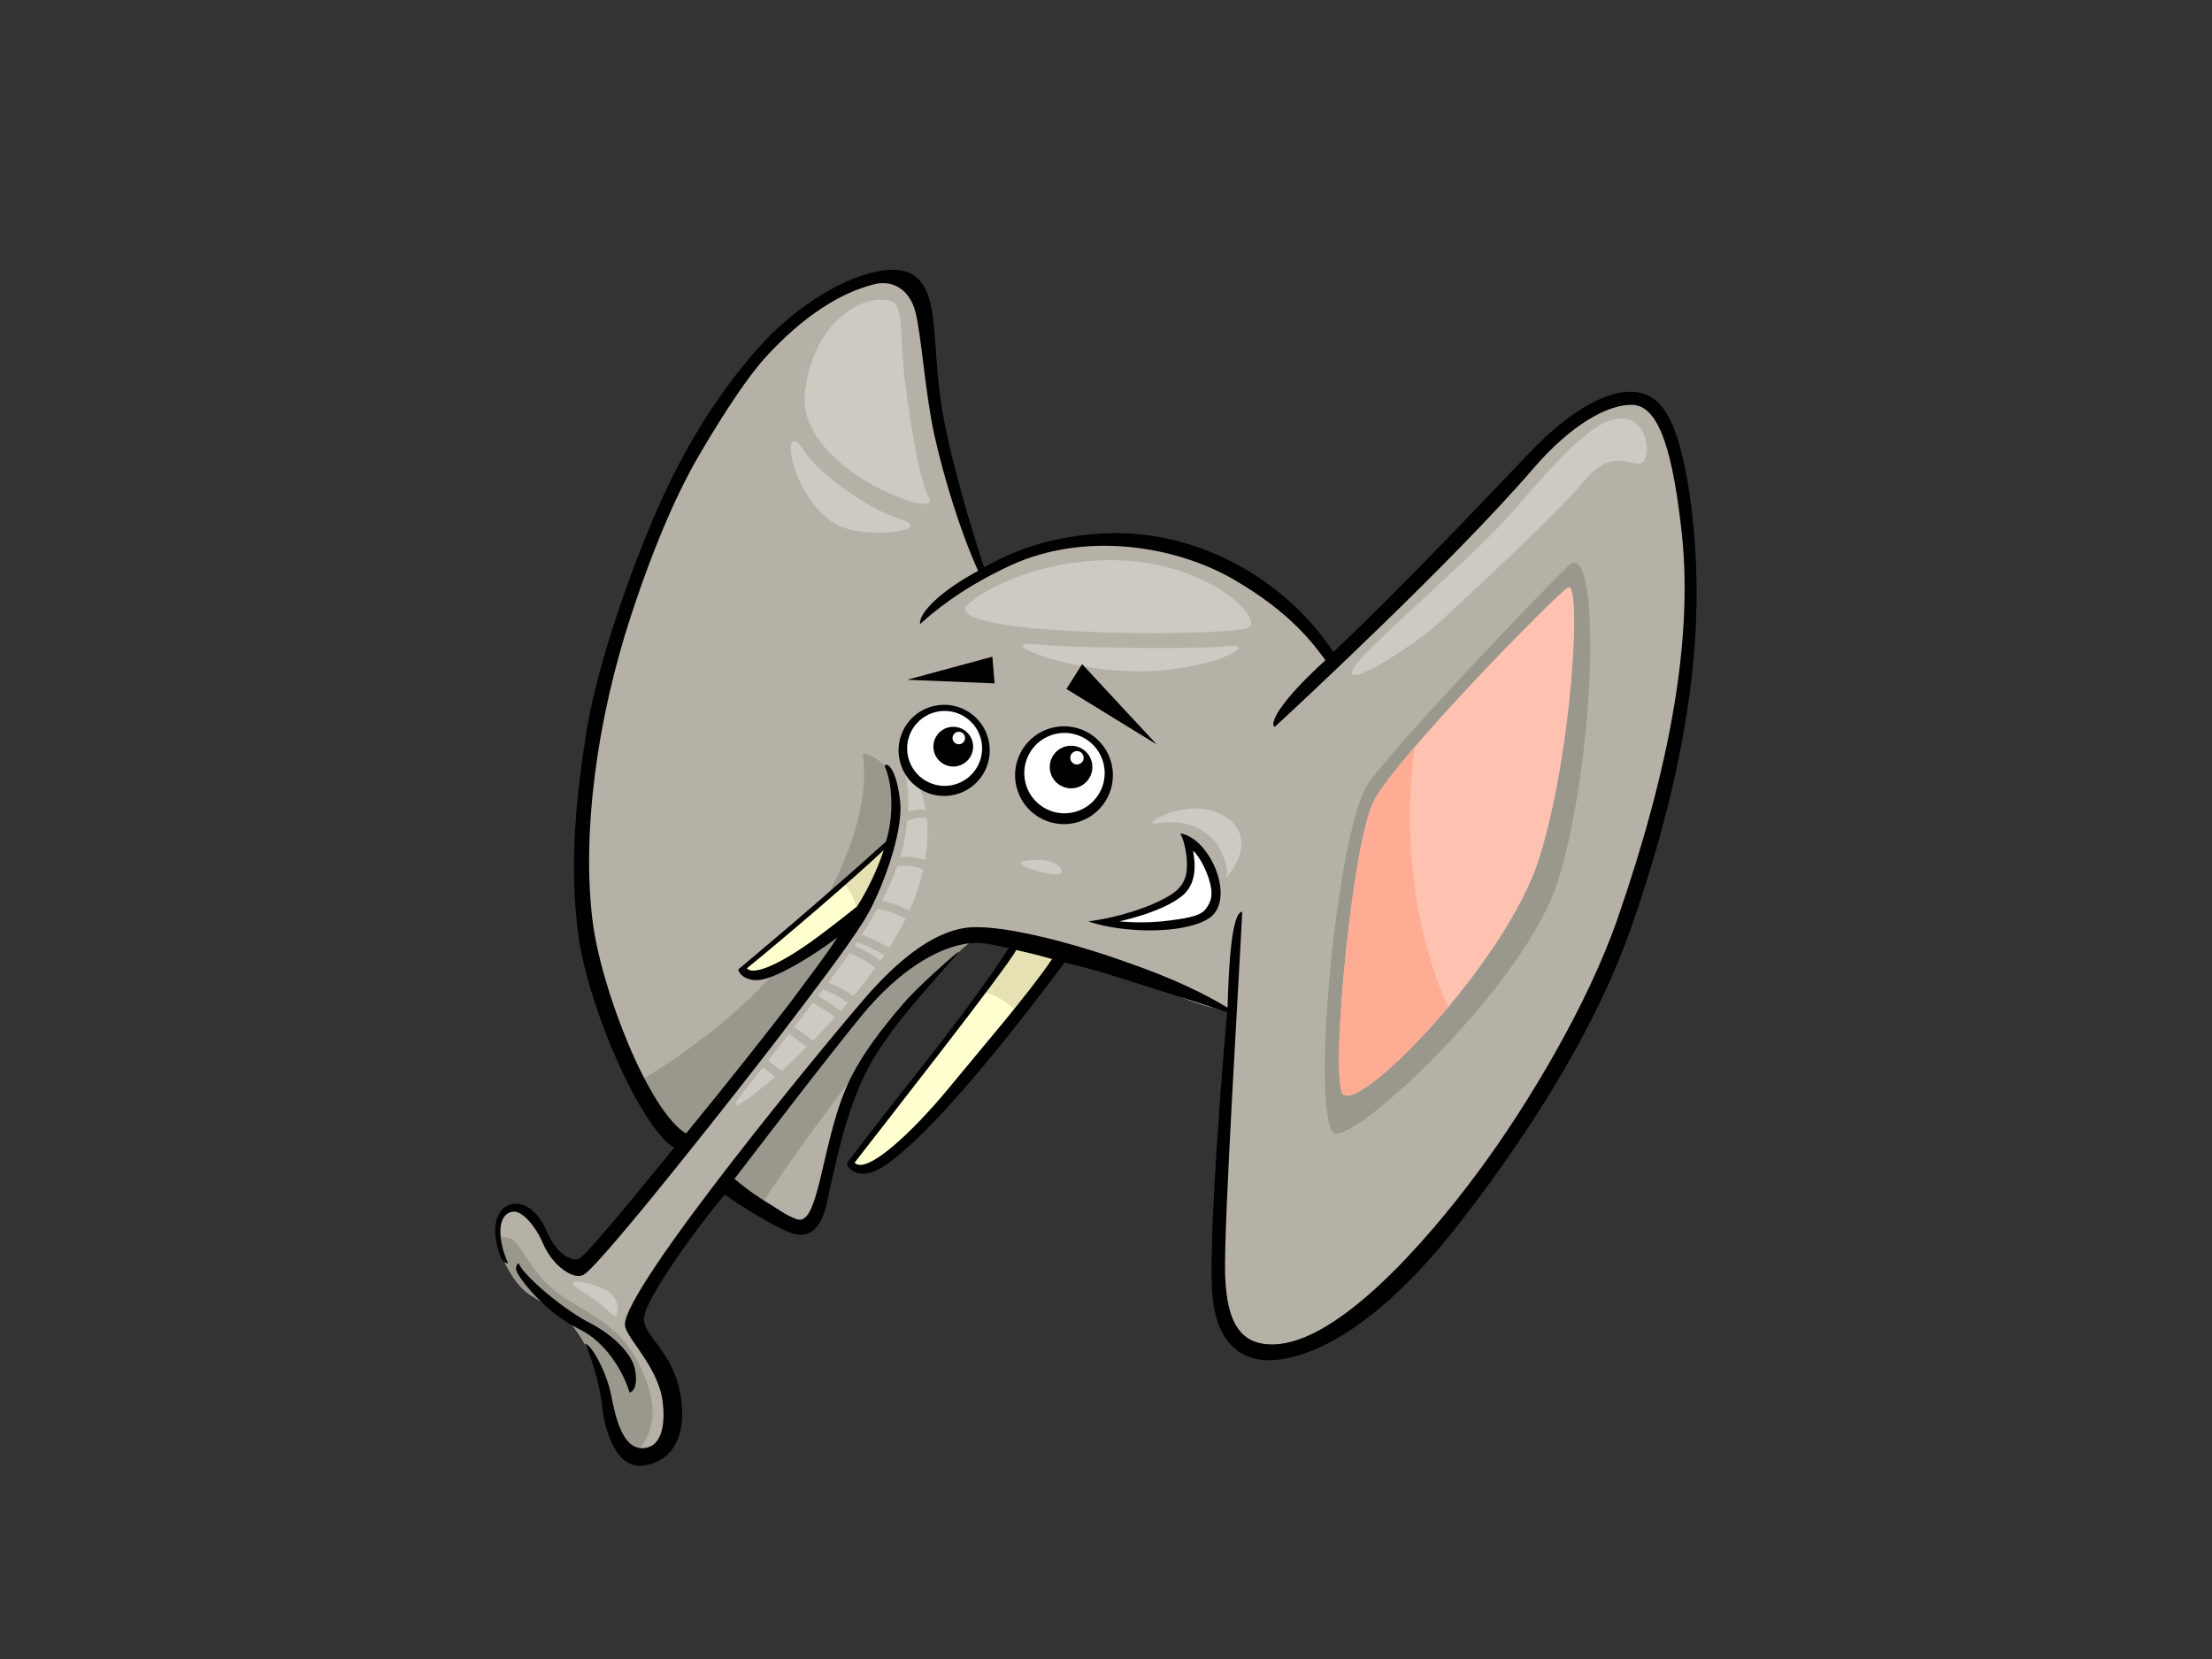<?xml version="1.0" encoding="utf-8"?>
<!-- Generator: Adobe Illustrator 17.0.0, SVG Export Plug-In . SVG Version: 6.00 Build 0)  -->
<!DOCTYPE svg PUBLIC "-//W3C//DTD SVG 1.1//EN" "http://www.w3.org/Graphics/SVG/1.1/DTD/svg11.dtd">
<svg version="1.1" id="Layer_1" xmlns="http://www.w3.org/2000/svg" xmlns:xlink="http://www.w3.org/1999/xlink" x="0px" y="0px"
	 width="800px" height="600px" viewBox="0 0 800 600" enable-background="new 0 0 800 600" xml:space="preserve">
<rect x="0" y="0" width="800" height="600" fill="#333333" stroke="none"/>
<g>
	<path fill="#B6B1A7" d="M582.215,352.182c0.942-2.44,0.727-5.607,0.975-8.01c0.503-4.881,2.056-8.832,4.495-13.083
		c1.758-3.075,3.678-6.104,5.367-9.238c-0.291-0.806-0.417-1.73-0.311-2.763c1.249-12.265,6.802-23.2,10.847-34.673
		c4.224-11.982,3.586-24.366,5.757-36.726c0.166-0.98,0.516-1.794,0.982-2.477c0.03-0.507,0.112-1.024,0.274-1.562
		c0.512-1.696,0.595-19.034,0.625-25.804c0.013-2.803-0.909-21.683-2.542-32.639c-1.788-11.99-2.056-24.978-7.473-35.917
		c-0.512-0.749-1.024-1.491-1.53-2.237c-0.136-0.202-0.222-0.406-0.284-0.61c-4.28-2.852-10.682-3.642-15.196-3.477
		c-3.189,1.053-6.273,2.67-8.937,4.336c-8.973,5.615-16.905,12.865-24.245,20.455c-21.013,21.731-40.093,42.243-60.628,64.435
		c-0.426,0.432-5.936,6.848-6.822,7.242c-1.587,0.702-16.928-19.204-24.89-24.846c-2.178-0.835-3.821-2.068-5.305-4.097
		c-0.063-0.079-0.112-0.16-0.159-0.236c-0.241-0.444-0.284-0.895-0.182-1.304c-11.531-6.461-24.632-10.728-36.59-13.825
		c-0.403,0.988-0.565,1.522-0.565,1.522s-9.935-3.37-27.475-1.122c-17.543,2.249-32.928,11.508-32.928,11.508
		s-14.291-33.391-17.956-68.591c-1.778-17.089-4.042-40.417-14.813-38.419c-28.162,5.212-46.958,25.683-64.167,52.54
		c-17.209,26.852-38.643,69.931-45.107,110.603c-6.464,40.676-3.837,68.365,7.42,104.383c11.257,36.026,26.616,46.316,26.616,46.316
		s-26.814,32.431-31.295,38.147s-7.542,8.178-13.594,3.744c-6.052-4.435-9.231-16.409-13.584-18.359
		c-4.353-1.951-9.029,1.076-8.927,9.224c0.099,8.145,5.896,16.866,9.759,20.243c3.867,3.378,11.759,6.329,16.03,11.148
		c4.27,4.82,9.029,13.179,11.346,21.271c2.32,8.096,0.75,18.531,7.542,24.201c6.792,5.677,19.424,5.739,18.588-13.379
		c-0.829-19.116-14.251-29.287-12.946-37.279c1.299-7.991,32.3-44.717,32.3-44.717s5.017,5.919,12.076,9.153
		c5.784,2.649,13.901,6.293,16.651,7.525c5.52-2.817,7.133-10.421,8.101-16.018c1.2-6.898,1.484-13.927,2.73-20.81
		c1.573-8.734,5.764-17.237,10.077-24.915c5.106-9.081,11.022-17.723,17.88-25.576c6.313-7.233,13.025-14.469,22.56-17.15
		c8.087-2.275,16.671-0.424,24.557,1.821c11.25,3.203,22.203,7.215,33.067,11.54c10.378,4.123,21.218,9.742,32.277,11.683
		c0.882,0.152,1.371,0.753,1.537,1.431c0.116,0.225,0.192,0.489,0.201,0.806c0.043,1.375-0.066,2.732-0.254,4.083
		c0.688,7.942,1.894,15.621-0.218,23.553c-0.099,0.367-0.195,0.734-0.301,1.096c-0.565,4.292-1.405,8.57-2.125,12.848
		c3.06,7.064,1.375,15.491-0.221,22.714c-0.433,1.962-0.935,3.96-1.435,5.984c-0.043,3.835-0.142,7.666-0.472,11.467
		c-0.023,0.26-0.096,0.478-0.189,0.671c1.967,5.878,1.699,12.397,1.976,18.51c0.215,4.635,0.601,10.156,2.991,14.299
		c0.74,0.934,1.553,1.814,2.465,2.617c1.312,1.155,2.667,2.076,4.052,2.786c3.834,1.515,7.645,2.037,11.409,1.791
		c4.263-0.562,8.557-2.257,12.632-4.437c4.293-2.302,8.778-4.701,13.121-7.355c8.137-6.313,15.514-13.9,21.694-19.443
		c4.66-6.404,9.172-13.212,15.927-17.363c0.096-0.097,0.201-0.189,0.32-0.268c21.754-25.541,40.612-54.148,52.788-85.514
		C579.32,353.687,580.681,352.597,582.215,352.182z"/>
	<path fill="#B6B1A7" d="M523.673,447.429c-2.066,1.785-3.887,3.839-5.592,6.025C520.037,451.592,522.06,449.614,523.673,447.429z"
		/>
	<path fill="#9A978D" d="M205.858,478.014c4.27,4.82,9.029,13.179,11.346,21.271c2.32,8.096,0.75,18.531,7.542,24.201
		c1.087,0.912,2.334,1.677,3.635,2.238c3.791-0.932,7.509-8.081,7.595-14.455c0.089-6.38-1.818-11.634-4.64-17.462
		c-8.477-17.521-22.808-19.363-33.341-29.312c-4.452-4.202-7.294-9.784-11.022-14.608c-1.986-2.566-4.432-2.841-6.858-2.385
		c0.483,7.887,5.986,16.108,9.713,19.364C193.696,470.244,201.588,473.195,205.858,478.014z"/>
	<path fill="#9A978D" d="M190.83,438.84c-0.595-0.659-1.196-1.155-1.834-1.441c-0.886-0.398-1.791-0.578-2.66-0.56
		C187.885,437.24,189.399,437.883,190.83,438.84z"/>
	<path fill="#9A978D" d="M324.314,292.423c0.053-4.121-0.254-6.339-1.328-11.128c-1.074-4.792-11.293-10.708-10.917-8.061
		c3.824,26.726-17.355,65.899-42.268,89.066c-11.838,11.017-25.112,20.847-39.29,29.145c7.85,16.084,16.423,20.987,16.994,21.192
		c15.13-19.048,31.811-36.823,46.842-55.928c6.27-7.971,12.242-16.259,17.308-25.06c4.382-7.623,8.134-15.358,9.75-21.548
		C323.018,303.913,324.264,296.545,324.314,292.423z"/>
	<path fill="#9A978D" d="M353.12,339.188c-1.689,0.084-3.361,0.245-5.027,0.519c-3.265,0.539-10.064,2.282-14.122,4.868
		c-25.568,18.949-69.287,79.359-71.613,83.926c0.212-0.251,0.331-0.39,0.331-0.39s4.888,5.754,11.789,9.013
		C284.541,420.581,335.035,350.772,353.12,339.188z"/>
	<path fill="#FFFFCF" d="M367.57,340.649l17.543,3.865c0,0-19.553,25.194-37.585,46.264c-18.029,21.061-26.285,29.524-32.855,31.215
		c-6.567,1.69-7.469-1.059-7.469-1.059s25.115-30.416,33.711-42.068C349.511,367.215,367.57,340.649,367.57,340.649z"/>
	<path fill="#FFFFCF" d="M311.609,329.527c0,0-17.222,13.625-26.556,18.052c-9.33,4.425-17.071,5.228-16.066,2.999
		c1.001-2.231,36.626-32.264,40.9-35.47c4.267-3.206,11.521-9.436,11.521-9.436s-2.862,7.722-4.501,12.919
		C315.271,323.788,311.609,329.527,311.609,329.527z"/>
	<path fill="#E6E1B3" d="M367.937,366.139c9.833-12.167,17.176-21.625,17.176-21.625l-17.543-3.865c0,0-5.777,8.507-12.358,18.004
		C359.81,359.663,364.156,362.153,367.937,366.139z"/>
	<path fill="#E6E1B3" d="M309.887,315.109c-0.767,0.575-2.531,2.005-4.914,3.976c2.981,3.432,4.633,7.42,5.166,11.589
		c0.929-0.719,1.47-1.147,1.47-1.147s3.662-5.739,5.298-10.935c1.639-5.197,4.501-12.919,4.501-12.919
		S314.154,311.903,309.887,315.109z"/>
	<path d="M186.97,460.079c1.606,3.409,10.662,14.828,22.735,20.733c9.016,4.404,15.537,14.663,17.999,22.856
		c1.679-0.569,3.001-2.95,1.94-8.413c-1.054-5.461-7.41-12.215-16.648-16.969c-9.244-4.751-23.902-17.082-25.396-21.435
		C186.824,457.186,186.236,458.524,186.97,460.079z"/>
	<path d="M436.896,332.337c10.553-6.404,0.935-29.264-10.027-30.922c1.447,2.543,2.803,8.608,2.323,13.392
		c-0.36,3.581-2.138,6.539-5.777,8.815c-6.329,3.963-17.401,7.919-29.811,9.629C406.183,337.512,427.688,337.922,436.896,332.337z"
		/>
	<path d="M286.547,446.064c5.632,1.821,10.311-1.102,12.424-10.649c1.52-6.884,4.078-19.148,6.729-27.959
		c5.12-17.029,9.505-24.362,16.72-34.301c5.582-7.684,17.312-20.921,23.548-27.866c2.713-3.022-2.69,1.567-8.543,6.969
		c-4.144,3.83-8.514,8.074-10.378,10.3c-2.641,3.16-13.637,15.436-19.668,27.886c-5.199,10.733-7.677,23.181-10.54,35.179
		c-2.862,11.997-5.053,16.648-8.835,15.278c-3.781-1.37-7.245-4.004-8.738-4.883c-6.67-3.939-10.791-7.274-13.64-9.667
		c4.535-5.876,33.602-44,46.201-59.271c10.421-12.627,23.601-23.107,36.573-25.602c5.675-1.089,9.915-0.027,16.39,1.447
		c-5.493,8.649-14.185,20.686-25.515,35.379c-14.201,18.042-27.646,35.128-32.981,42.43c0.426,2.391,4.016,4.609,8.329,3.452
		c9.238-2.479,31.9-24.507,70.427-76.062c4.442,1.076,11.313,2.796,14.992,3.974c17.761,5.668,31.021,9.709,43.808,14.005
		c-0.899,8.385-6.832,79.313-5.467,100.909c1.358,21.6,13.352,26.112,24.087,24.722c16.585-2.143,39.399-15.657,66.464-50.755
		c28.559-37.043,49.708-73.13,61.067-105.685c21.678-62.1,25.095-105.569,23.135-136.147c-1.098-16.948-2.985-27.121-4.945-35.187
		c-3.893-16.033-9.753-22.995-20.065-22.208c-8.815,0.664-21.149,7.416-35.45,22.497c-14.314,15.079-48.323,50.839-70.447,71.557
		c-17.097-26.062-50.574-46.257-87.58-42.575c-15.233,1.514-26.404,5.063-38.741,11.951c-5.348-16.173-11.274-36.638-14.466-53.028
		c-2.624-13.438-2.608-23.581-3.864-35.874c-1.266-12.288-5.136-20.061-17.725-18.543c-12.589,1.519-31.127,11.634-46.214,28.79
		c-13.957,15.876-26.586,35.633-37.36,60.999c-10.96,25.809-21.05,56.742-24.351,78.109c-3.295,21.372-6.339,46.847-2.67,73.102
		c3.675,26.255,22.494,69.047,34.57,76.382c-1.17,1.145-31.583,39.353-34.617,40.214c-3.034,0.86-8.299-2.444-11.386-9.789
		c-3.077-7.349-8.269-11.452-13.428-9.854c-3.163,0.982-5.05,4.355-5.288,8.306c-0.241,3.953,1.276,9.353,2.205,11.097
		c0.919,1.75,2.449,1.857,2.449,1.857c-1.89-4.381-2.779-7.995-2.796-11.721c-0.017-3.73,1.567-6.85,4.805-7.033
		c3.239-0.19,8.064,5.445,10.609,11.5c3.331,7.914,10.893,13.38,14.694,11.328c6.25-3.361,60.072-72.043,70.298-85.485
		c10.226-13.435,24.841-32.449,31.183-42.722c6.342-10.27,13.983-31.428,13.048-42.27c-0.939-10.844-4.326-15.415-5.721-13.574
		c2.498,4.895,3.814,16.702,0.562,27.376c-25.839,23.324-49.536,42.945-53.426,46.244c0.298,2.28,4.297,5.06,9.942,3.355
		c7.407-2.241,17.947-9.013,25.925-14.914c-4.974,7.587-10.46,14.572-17.5,24.084c-9.908,12.858-22.131,28.326-37.264,46.817
		c-13.306-7.811-30.829-52.094-33.87-77.354c-3.688-30.664,1.22-71.534,14.311-110.983c8.632-26.041,16.859-44.345,24.494-57.349
		c9.231-15.729,17.712-28.339,23.657-34.861c14.235-15.623,27.802-23.713,39.545-26.61c6.372-1.572,12.622,1.674,14.79,9.936
		s3.586,29.851,6.868,44.582c3.285,14.734,9.132,34.37,15.841,49.159c-12.989,6.97-21.542,15.018-20.99,19.248
		c3.907-3.484,13.812-12.407,32.336-21.048c27.442-12.804,60.413-7.149,81.284,5.035c20.865,12.182,28.641,23.302,32.977,29.078
		c-17.408,15.871-20.174,23.052-18.379,24.145c5.916-5.395,64.97-60.209,93.473-93.382c14.026-16.323,27.399-23.39,35.926-23.115
		c8.524,0.28,13.927,13.082,17.427,42.721c5.258,40.66-4.039,88.937-22.824,143.169c-10.556,30.504-31.996,66.706-50.531,91.698
		c-18.538,24.994-50.686,61.949-74.076,62.214c-11.531,0.136-16.68-7.489-17.298-25.045c-0.615-17.555,5.513-115.081,6.17-131.449
		c-3.85,0.248-4.881,19.949-5.285,34.714c-8.976-5.448-20.59-10.897-35.136-15.957c-20.124-7.322-44.288-13.589-56.926-13.144
		c-12.642,0.448-25.792,10.54-38.196,24.621c-12.361,14.035-88.436,106.006-87.709,119.315c0.337,2.601,3.447,6.338,6.349,10.741
		c2.898,4.404,6.455,10.242,7.314,16.892c0.863,6.653,0.4,16.621-7.248,16.843c-7.314,0.21-9.809-11.176-11.435-19.361
		c-1.619-8.18-6.98-18.021-9.363-18.412c1.861,4.04,5.248,14.03,6.085,22.211c0.995,9.765,5.39,23.102,14.866,21.879
		c9.466-1.224,16.221-9.32,13.597-25.293c-2.624-15.973-13.356-21.399-13.286-27.789c0.089-7.656,24.342-39.675,29.286-44.945
		C267.94,436.275,280.919,444.242,286.547,446.064z M292.615,341.103c-11.974,8.428-20.421,11.62-22.494,9.089
		c13.409-10.829,40.589-34.166,49.499-42.782c-2.148,6.809-5.916,14.641-9.687,20.458
		C309.933,327.868,299.675,336.133,292.615,341.103z M380.512,346.849c-8.613,12.69-23.786,30.163-37.089,46.343
		c-13.296,16.18-30.039,31.874-34.362,27.301c7.691-9.973,55.885-71.299,58.463-76.925
		C371.268,344.405,375.707,345.484,380.512,346.849z"/>
	<path fill="#9A978D" d="M494.599,283.761c7.215-11.376,60.955-67.902,72.631-79.125c11.677-11.227,10.351,67.34-3.589,113.478
		c-11.558,38.256-77.106,98.973-81.783,91.204C474.306,396.775,483.738,300.881,494.599,283.761z"/>
	<path fill="#FFC2B1" d="M496.674,290.084c7.344-15.165,65.449-74.528,70.433-77.622c4.981-3.087,1.642,59.876-10.507,98.207
		c-12.143,38.334-67.485,94.641-71.303,84.351C481.471,384.731,489.188,305.54,496.674,290.084z"/>
	<path fill="#FFAC95" d="M512.132,323.987c-2.677-17.411-3.07-35.969-0.406-53.925c-7.353,8.581-13.065,15.92-15.051,20.022
		c-7.486,15.456-15.203,94.648-11.376,104.936c2.145,5.779,20.538-9.454,38.408-30.707
		C518.028,351.453,514.24,337.691,512.132,323.987z"/>
	<path fill="#CDCAC2" d="M350.357,218.302c10.738-9.158,35.955-18.178,61.622-15.106c29.398,3.52,46.135,22.506,38.778,24.102
		C435.588,230.593,336.912,229.77,350.357,218.302z"/>
	<path fill="#CDCAC2" d="M491.961,238.449c7.496-8.638,40.007-36.769,52.533-50.516c10.791-11.84,26.258-31.864,37.73-35.848
		c11.465-3.986,14.949,8.155,12.731,13.87c-2.221,5.716-10.414-5.776-21.255,7.136c-10.84,12.914-36.977,36.948-51.357,50.352
		C507.964,236.841,479.511,252.783,491.961,238.449z"/>
	<path fill="#CDCAC2" d="M322.688,109.13c4.412,1.889,2.456,13.488,4.977,31.768c2.518,18.283,5.06,32.358,8.478,39.696
		c3.421,7.344-48.439-11.349-45.021-38.865C294.539,114.213,314.316,105.547,322.688,109.13z"/>
	<path fill="#CDCAC2" d="M328.372,293.534c2.221-0.707,4.369-0.922,6.421-0.72c-2.264-12.971-9.257-18.224-8.054-14.764
		C328.121,282.026,328.769,286.977,328.372,293.534z"/>
	<path fill="#CDCAC2" d="M334.589,311.034c0.988-5.741,1.084-10.796,0.628-15.127c-2.231-0.347-4.624-0.084-7.129,0.96
		c-0.205,1.983-0.496,4.097-0.886,6.361c-0.383,2.262-0.909,4.502-1.577,6.739C328.676,309.737,331.704,310.043,334.589,311.034z"/>
	<path fill="#CDCAC2" d="M328.881,329.436c0.188-0.426,0.38-0.853,0.555-1.276c2.072-4.915,3.517-9.49,4.475-13.731
		c-2.816-1.132-5.916-1.615-9.33-1.238c-1.444,4.105-3.338,8.253-5.651,12.597C322.589,326.487,325.89,327.738,328.881,329.436z"/>
	<path fill="#CDCAC2" d="M321.524,342.832c2.274-3.539,4.316-7.081,6.032-10.56c-3.031-1.738-6.412-2.981-10.216-3.594
		c-1.682,2.989-3.56,6.085-5.615,9.327C315.129,339.315,318.418,340.931,321.524,342.832z"/>
	<path fill="#CDCAC2" d="M310.013,340.684c-0.294,0.436-0.595,0.887-0.909,1.357c3.285,1.403,6.385,3.277,9.281,5.485
		c0.486-0.694,0.965-1.395,1.431-2.094C316.712,343.544,313.424,341.963,310.013,340.684z"/>
	<path fill="#CDCAC2" d="M304.057,365.59c0.869-0.982,1.732-1.972,2.588-2.974c-2.753-1.996-5.764-3.619-9.036-4.692
		c-0.582,0.765-1.173,1.55-1.765,2.325C298.7,361.875,301.453,363.624,304.057,365.59z"/>
	<path fill="#CDCAC2" d="M293.974,362.725c-2.221,2.91-4.482,5.852-6.713,8.737c2.291,1.585,4.521,3.254,6.713,4.969
		c2.654-2.703,5.361-5.579,8.045-8.552C299.466,365.97,296.753,364.285,293.974,362.725z"/>
	<path fill="#CDCAC2" d="M282.611,387.349c2.872-2.596,5.966-5.521,9.161-8.702c-2.099-1.63-4.224-3.221-6.412-4.735
		c-2.641,3.396-5.186,6.653-7.522,9.621C279.428,384.804,281.021,386.077,282.611,387.349z"/>
	<path fill="#CDCAC2" d="M275.925,385.974c-3.586,4.553-6.471,8.192-8.031,10.168c-5.489,6.96,1.342,2.994,12.367-6.703
		C278.82,388.284,277.372,387.129,275.925,385.974z"/>
	<path fill="#CDCAC2" d="M308.612,360.287c2.776-3.348,5.466-6.779,7.985-10.247c-2.895-2.199-6.005-4.044-9.297-5.374
		c-2.201,3.142-4.875,6.798-7.767,10.685C302.814,356.566,305.829,358.251,308.612,360.287z"/>
	<path fill="#CDCAC2" d="M210.723,467.172c4.888,2.915,8.761,6.271,10.933,8.467c2.171,2.191,3.143-5.838-2.052-8.862
		C214.408,463.754,200.534,461.094,210.723,467.172z"/>
	<path fill="#CDCAC2" d="M291.019,163.324c4.366,7.021,21.502,20.311,34.759,24.508c13.25,4.198-14.664,7.85-24.576,1.102
		C284.69,177.704,282.211,149.167,291.019,163.324z"/>
	<path fill="#CDCAC2" d="M375.654,233.115c8.53,1.038,55.534,1.899,68.027,0.592c12.496-1.304-4.168,8.053-27.643,9.008
		C386.081,243.937,357.265,230.871,375.654,233.115z"/>
	<path fill="#CDCAC2" d="M370.435,311.34c5.093-0.859,12.199-0.438,13.577,3.53C385.391,318.836,363.733,312.472,370.435,311.34z"/>
	<path fill="#CDCAC2" d="M417.806,297.746c6.121-0.846,14.003-0.808,20.24,5.103c3.824,3.632,6.57,11.594,5.43,13.798
		c-1.966,3.804,14.84-13.972-2.248-22.34C428.977,288.311,412.505,298.477,417.806,297.746z"/>
	<g>
		<path d="M357.519,267.606c2.089,8.867-3.408,17.746-12.272,19.83c-8.864,2.097-17.745-3.399-19.834-12.265
			c-2.092-8.869,3.401-17.755,12.268-19.84C346.553,253.244,355.427,258.737,357.519,267.606z"/>
		<path fill="#FFFFFF" d="M354.826,267.566c1.722,7.288-2.796,14.587-10.087,16.3c-7.284,1.719-14.578-2.796-16.291-10.084
			c-1.722-7.284,2.789-14.584,10.077-16.299C345.81,255.766,353.114,260.284,354.826,267.566z"/>
	</g>
	<g>
		<path d="M351.755,268.388c0.909,3.864-1.484,7.737-5.347,8.646c-3.864,0.912-7.74-1.486-8.64-5.349
			c-0.915-3.858,1.474-7.727,5.348-8.639C346.97,262.14,350.84,264.532,351.755,268.388z"/>
		<path fill="#FFFFFF" d="M348.956,266.397c0.284,1.213-0.466,2.428-1.682,2.717c-1.213,0.281-2.443-0.464-2.72-1.682
			c-0.281-1.213,0.466-2.433,1.679-2.715C347.452,264.427,348.665,265.18,348.956,266.397z"/>
	</g>
	<g>
		<path d="M402.028,276.305c2.241,9.515-3.655,19.044-13.167,21.284c-9.512,2.244-19.037-3.65-21.278-13.171
			c-2.237-9.5,3.655-19.025,13.167-21.271C390.256,260.903,399.781,266.801,402.028,276.305z"/>
		<path fill="#FFFFFF" d="M399.143,276.273c1.834,7.815-3.008,15.641-10.827,17.487c-7.817,1.841-15.646-3.006-17.481-10.819
			c-1.847-7.818,3.001-15.646,10.814-17.489C389.462,263.614,397.299,268.456,399.143,276.273z"/>
	</g>
	<g>
		<path d="M394.869,275.641c0.972,4.143-1.59,8.297-5.737,9.269c-4.138,0.975-8.292-1.591-9.267-5.731
			c-0.972-4.143,1.593-8.294,5.734-9.27C389.747,268.936,393.901,271.496,394.869,275.641z"/>
		<path fill="#FFFFFF" d="M391.862,273.504c0.314,1.296-0.492,2.601-1.798,2.907c-1.306,0.315-2.608-0.497-2.915-1.8
			c-0.308-1.302,0.495-2.608,1.805-2.917C390.249,271.39,391.564,272.2,391.862,273.504z"/>
	</g>
	<polyline points="391.373,240.202 418.362,269.254 385.695,249.181 391.373,240.202 	"/>
	<polygon points="359.707,247.156 358.907,237.497 328.098,245.844 	"/>
	<path fill="#FFFFFF" d="M422.995,332.912c-9.485,1.307-18.158,0.288-18.158,0.288s14.872-3.026,22.491-9.028
		c5.711-4.502,4.997-11.908,4.158-16.462c1.521,1.205,4.174,5.215,5.731,10.211c1.56,4.997,1.239,7.689-1.213,10.918
		C433.895,331.626,427.311,332.318,422.995,332.912z"/>
</g>
</svg>
